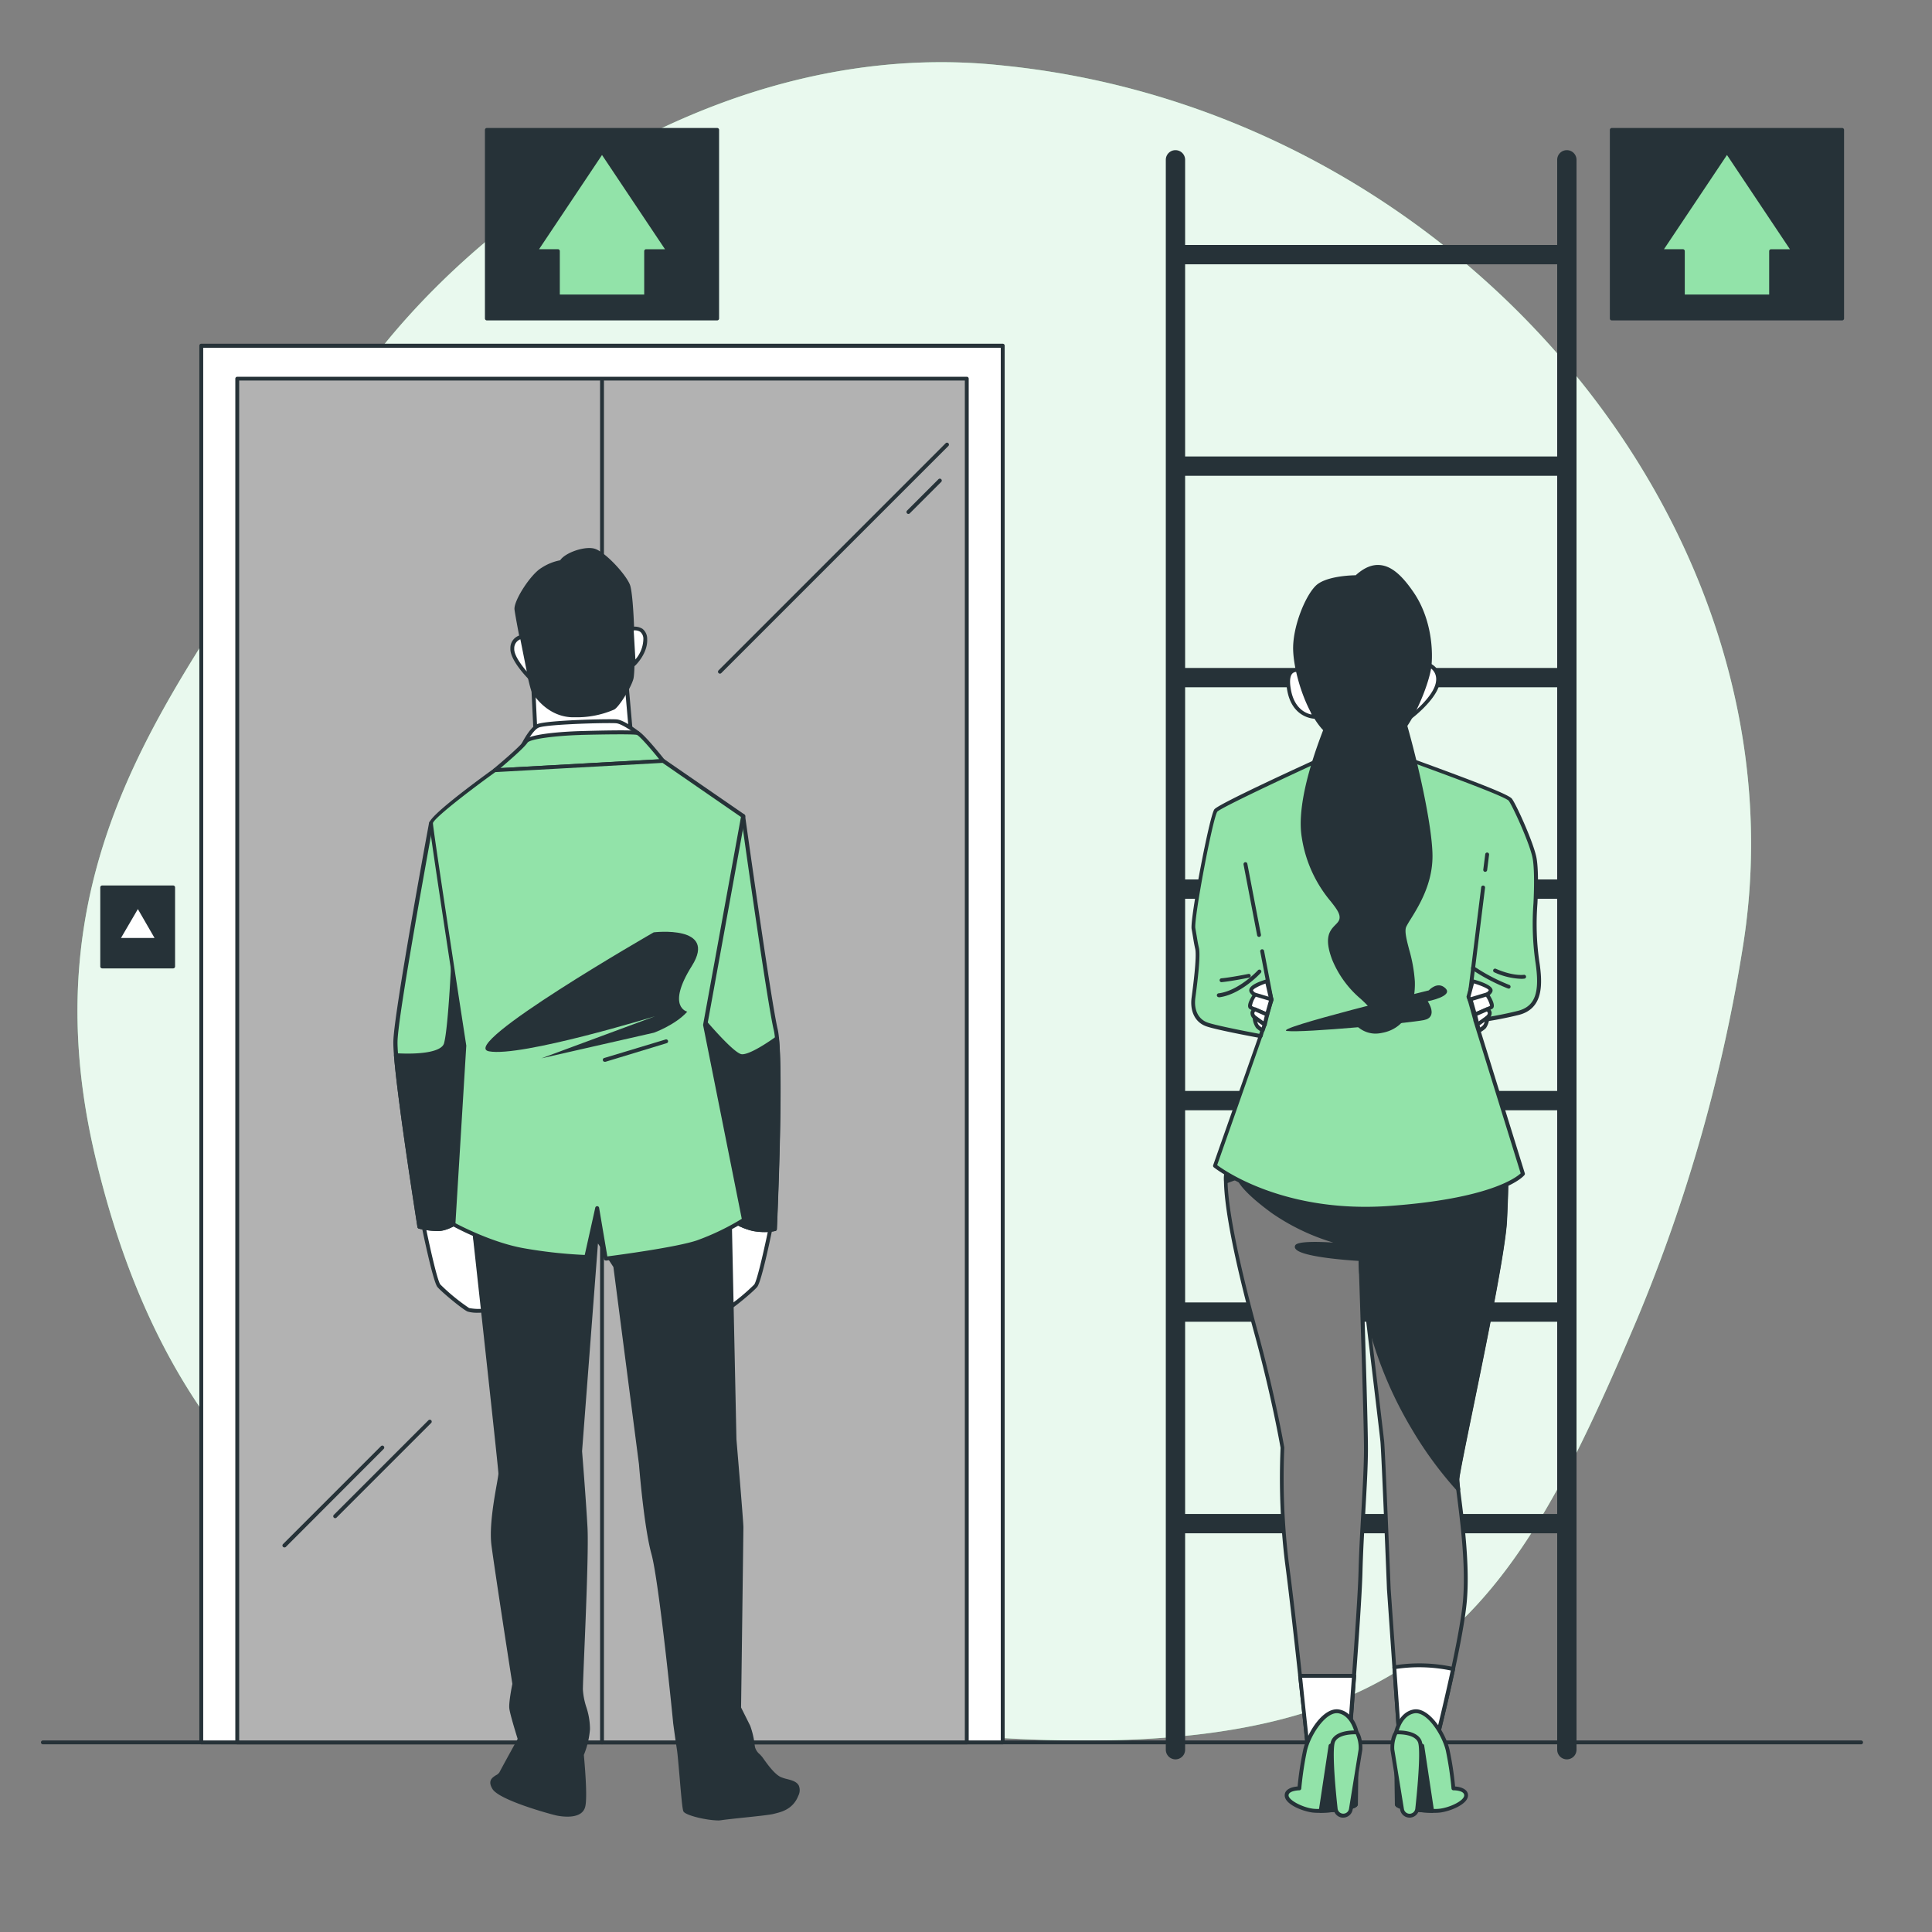 <svg xmlns="http://www.w3.org/2000/svg" viewBox="0 0 500 500"><rect x="0" y="0" width="500" height="500" fill="#808080" stroke="none"/><g id="background-simple"><path d="M451.17,244.28C467.81,137.86,379,30.6,262.46,17.27c-1.45-.16-2.91-.32-4.36-.46C176.65,8.72,102.2,70.93,80.91,118.39S3.91,211,24.56,298.94s76.75,134.82,208.28,148.69,155.79-23.75,190.7-105.92A420.38,420.38,0,0,0,451.17,244.28Z" style="fill:#92E3A9"></path><path d="M451.17,244.28C467.81,137.86,379,30.6,262.46,17.27c-1.45-.16-2.91-.32-4.36-.46C176.65,8.72,102.2,70.93,80.91,118.39S3.91,211,24.56,298.94s76.75,134.82,208.28,148.69,155.79-23.75,190.7-105.92A420.38,420.38,0,0,0,451.17,244.28Z" style="fill:#fff;opacity:0.8"></path></g><g id="Floor"><path d="M481.65,451.43H11.1a.51.51,0,0,1-.5-.5.5.5,0,0,1,.5-.5H481.65a.5.5,0,0,1,.5.5A.5.5,0,0,1,481.65,451.43Z" style="fill:#263238"></path></g><g id="Arrows"><rect x="126" y="33.62" width="59.61" height="48.8" style="fill:#263238"></rect><path d="M185.6,82.92H126a.5.5,0,0,1-.5-.5V33.62a.5.5,0,0,1,.5-.5h59.6a.5.5,0,0,1,.5.5v48.8A.5.5,0,0,1,185.6,82.92Zm-59.1-1h58.6V34.12H126.5Z" style="fill:#263238"></path><polygon points="173.03 64.99 155.8 39.21 138.57 64.99 144.38 64.99 144.38 76.72 167.22 76.72 167.22 64.99 173.03 64.99" style="fill:#92E3A9"></polygon><path d="M167.22,77.22H144.38a.5.5,0,0,1-.5-.5V65.49h-5.31a.5.5,0,0,1-.44-.27.49.49,0,0,1,0-.51l17.24-25.78a.52.52,0,0,1,.83,0l17.23,25.78a.49.49,0,0,1,0,.51.48.48,0,0,1-.44.27h-5.31V76.72A.5.5,0,0,1,167.22,77.22Zm-22.34-1h21.84V65a.5.5,0,0,1,.5-.5h4.88L155.8,40.11,139.51,64.49h4.87a.5.5,0,0,1,.5.5Z" style="fill:#263238"></path><rect x="417.13" y="33.62" width="59.61" height="48.8" style="fill:#263238"></rect><path d="M476.74,82.92H417.13a.5.5,0,0,1-.5-.5V33.62a.51.51,0,0,1,.5-.5h59.61a.5.5,0,0,1,.5.5v48.8A.5.5,0,0,1,476.74,82.92Zm-59.11-1h58.61V34.12H417.63Z" style="fill:#263238"></path><polygon points="464.17 64.99 446.94 39.21 429.71 64.99 435.52 64.99 435.52 76.72 458.36 76.72 458.36 64.99 464.17 64.99" style="fill:#92E3A9"></polygon><path d="M458.36,77.22H435.52a.5.5,0,0,1-.5-.5V65.49h-5.31a.48.48,0,0,1-.44-.27.49.49,0,0,1,0-.51l17.23-25.78a.52.52,0,0,1,.83,0l17.24,25.78a.49.49,0,0,1,0,.51.5.5,0,0,1-.44.27h-5.31V76.72A.5.5,0,0,1,458.36,77.22Zm-22.34-1h21.84V65a.5.5,0,0,1,.5-.5h4.87L446.94,40.11l-16.3,24.38h4.88a.5.5,0,0,1,.5.5Z" style="fill:#263238"></path></g><g id="Ladder"><path d="M304.21,455.32a2.5,2.5,0,0,1-2.5-2.5V41.36a2.5,2.5,0,0,1,5,0V452.82A2.5,2.5,0,0,1,304.21,455.32Z" style="fill:#263238"></path><path d="M405.5,455.32a2.5,2.5,0,0,1-2.5-2.5V41.36a2.5,2.5,0,0,1,5,0V452.82A2.5,2.5,0,0,1,405.5,455.32Z" style="fill:#263238"></path><path d="M405.5,68.4h-100a2.5,2.5,0,1,1,0-5h100a2.5,2.5,0,0,1,0,5Z" style="fill:#263238"></path><path d="M405.5,123.13h-100a2.5,2.5,0,0,1,0-5h100a2.5,2.5,0,0,1,0,5Z" style="fill:#263238"></path><path d="M405.5,177.87h-100a2.5,2.5,0,0,1,0-5h100a2.5,2.5,0,0,1,0,5Z" style="fill:#263238"></path><path d="M405.5,232.6h-100a2.5,2.5,0,0,1,0-5h100a2.5,2.5,0,0,1,0,5Z" style="fill:#263238"></path><path d="M405.5,287.34h-100a2.5,2.5,0,0,1,0-5h100a2.5,2.5,0,0,1,0,5Z" style="fill:#263238"></path><path d="M405.5,342.07h-100a2.5,2.5,0,0,1,0-5h100a2.5,2.5,0,0,1,0,5Z" style="fill:#263238"></path><path d="M405.5,396.81h-100a2.5,2.5,0,0,1,0-5h100a2.5,2.5,0,0,1,0,5Z" style="fill:#263238"></path></g><g id="Elevator"><rect x="52.09" y="89.46" width="207.41" height="361.47" style="fill:#fff"></rect><path d="M259.51,451.43H52.09a.51.51,0,0,1-.5-.5V89.46a.5.5,0,0,1,.5-.5H259.51a.5.5,0,0,1,.5.5V450.93A.51.51,0,0,1,259.51,451.43Zm-206.92-1H259V90H52.59Z" style="fill:#263238"></path><rect x="61.4" y="97.98" width="188.8" height="352.94" style="fill:#b2b2b2"></rect><path d="M250.2,451.43H61.4a.51.51,0,0,1-.5-.5V98a.51.51,0,0,1,.5-.5H250.2a.5.5,0,0,1,.5.5v353A.5.5,0,0,1,250.2,451.43Zm-188.3-1H249.7V98.48H61.9Z" style="fill:#263238"></path><path d="M155.8,451.43a.5.5,0,0,1-.5-.5V98.61a.5.5,0,0,1,1,0V450.93A.5.5,0,0,1,155.8,451.43Z" style="fill:#263238"></path><line x1="245.08" y1="115.07" x2="186.31" y2="173.84" style="fill:#fff"></line><path d="M186.31,174.34a.5.5,0,0,1-.35-.85l58.77-58.78a.5.5,0,0,1,.71.71l-58.77,58.77A.51.51,0,0,1,186.31,174.34Z" style="fill:#263238"></path><line x1="243.23" y1="124.36" x2="235.1" y2="132.49" style="fill:#fff"></line><path d="M235.1,133a.51.51,0,0,1-.36-.15.5.5,0,0,1,0-.7l8.13-8.13a.5.5,0,0,1,.71,0,.48.48,0,0,1,0,.7l-8.13,8.13A.5.5,0,0,1,235.1,133Z" style="fill:#263238"></path><line x1="73.6" y1="399.97" x2="98.94" y2="374.62" style="fill:#fff"></line><path d="M73.6,400.47a.51.51,0,0,1-.36-.15.5.5,0,0,1,0-.7l25.35-25.35a.5.5,0,0,1,.71.71L74,400.32A.5.5,0,0,1,73.6,400.47Z" style="fill:#263238"></path><line x1="86.74" y1="392.4" x2="111.23" y2="367.92" style="fill:#fff"></line><path d="M86.74,392.9a.5.5,0,0,1-.35-.85l24.49-24.49a.5.5,0,0,1,.7,0,.5.5,0,0,1,0,.71L87.1,392.75A.51.51,0,0,1,86.74,392.9Z" style="fill:#263238"></path><rect x="26.45" y="229.66" width="18.36" height="20.46" style="fill:#263238"></rect><path d="M44.81,250.62H26.45a.51.51,0,0,1-.5-.5V229.66a.5.5,0,0,1,.5-.5H44.81a.5.5,0,0,1,.5.5v20.46A.5.5,0,0,1,44.81,250.62Zm-17.86-1H44.31V230.16H27Z" style="fill:#263238"></path><polygon points="35.63 234.27 30.45 243.25 40.82 243.25 35.63 234.27" style="fill:#fff"></polygon><path d="M40.82,243.75H30.45A.5.5,0,0,1,30,243l5.19-9a.5.5,0,0,1,.43-.25h0a.49.49,0,0,1,.43.25l5.19,9a.5.5,0,0,1,0,.5A.48.48,0,0,1,40.82,243.75Zm-9.51-1H40l-4.32-7.48Z" style="fill:#263238"></path></g><g id="character-2"><path d="M317.59,302.22s-2.81,5.06,7.58,43c4.54,16.55,6.74,29.49,6.74,29.49A177.84,177.84,0,0,0,333,404.16c2,14.89,5.33,47.46,5.33,47.46l.85,8.43,9.26-1.13s3.37-41.28,3.65-52.23,1.41-23.59,1.41-31.73-1.41-49.15-1.41-49.15,5.34,44.37,5.62,47.18,1.69,38.19,1.69,38.19l3.08,44.37,7.87.28s7.58-29.2,8.7-41.28-2-28.92-2-31.73,11.79-55.32,12.35-67.12.28-13.76.28-13.76L319,296.32Z" style="fill:#7d7d7d"></path><path d="M339.22,460.55a.49.49,0,0,1-.5-.45l-.84-8.43c0-.32-3.4-32.74-5.34-47.44a181.7,181.7,0,0,1-1.13-29.53c-.16-.93-2.39-13.58-6.72-29.38-9.76-35.63-7.91-42.44-7.57-43.26l1.39-5.85a.49.49,0,0,1,.53-.38l70.76,5.61a.5.5,0,0,1,.46.43c0,.08.28,2.15-.28,13.85-.36,7.62-5.29,31.67-8.89,49.24-1.86,9.07-3.46,16.91-3.46,17.86,0,.72.23,2.54.52,4.85.85,6.75,2.27,18,1.44,26.93-1.11,12-8.64,41.07-8.72,41.36a.5.5,0,0,1-.5.37l-7.86-.28a.49.49,0,0,1-.48-.46l-3.09-44.37c0-.37-1.41-35.42-1.69-38.18-.18-1.86-2.63-22.31-4.23-35.67.41,12.79,1,32.27,1,37.59,0,4.39-.33,10.07-.67,16.09-.3,5.21-.61,10.59-.74,15.65C352.36,417.54,349,458.55,349,459a.5.5,0,0,1-.44.46l-9.26,1.12ZM318,302.45c-.12.25-2.42,6,7.62,42.61,4.49,16.39,6.72,29.4,6.75,29.53a.4.4,0,0,1,0,.11,181.07,181.07,0,0,0,1.12,29.4c2,14.72,5.31,47.15,5.34,47.47l.79,7.92,8.36-1c.35-4.33,3.35-41.57,3.61-51.8.13-5.08.44-10.47.74-15.69.34-6,.67-11.67.67-16,0-8-1.39-48.72-1.41-49.13a.51.51,0,0,1,.47-.52.5.5,0,0,1,.53.44c.05.45,5.34,44.41,5.62,47.19s1.63,36.78,1.69,38.22L363,455.07l7,.25c.9-3.5,7.56-29.67,8.6-40.81.81-8.79-.6-20-1.44-26.71-.31-2.44-.53-4.2-.53-5,0-1,1.26-7.2,3.48-18.06,3.6-17.53,8.52-41.55,8.88-49.08.43-9.05.36-12.27.31-13.27l-69.92-5.55-1.3,5.48S318.05,302.42,318,302.45Zm-.45-.23h0Z" style="fill:#263238"></path><path d="M352.26,329.48c-.08-2.29-.13-3.67-.13-3.67A35.8,35.8,0,0,0,352.26,329.48Z" style="fill:#fff"></path><path d="M352.26,330a.5.5,0,0,1-.5-.46,36.58,36.58,0,0,1-.13-3.73.5.5,0,0,1,.5-.48h0a.5.5,0,0,1,.5.48l.13,3.67a.51.51,0,0,1-.47.52Z" style="fill:#263238"></path><path d="M319,296.32l-1.41,5.9s-.38.7-.34,3.48l3.24-1.15s0,2.43,9,9,21.14,9,21.14,9-16.63-1.73-14.9.35,16.39,2.89,16.39,2.89.73,6.06,1.67,13.84a102.1,102.1,0,0,0,12.09,30.06,97.63,97.63,0,0,0,11.47,15.67c-.14-1.2-.23-2.08-.23-2.56,0-2.81,11.79-55.32,12.35-67.12s.28-13.76.28-13.76Z" style="fill:#263238"></path><path d="M377.36,385.88a.5.5,0,0,1-.37-.17A97.71,97.71,0,0,1,365.46,370a102.81,102.81,0,0,1-12.15-30.2l-1.62-13.47c-2.74-.17-14.63-1-16.33-3.05a.81.81,0,0,1-.15-1c.55-1,5.23-1,9.85-.7A56.23,56.23,0,0,1,329.21,314c-6.76-4.93-8.57-7.62-9-8.76l-2.74,1a.51.51,0,0,1-.45-.06.47.47,0,0,1-.22-.4,9.6,9.6,0,0,1,.37-3.65l1.39-5.85a.49.49,0,0,1,.53-.38l70.76,5.61a.5.5,0,0,1,.46.43c0,.08.28,2.15-.28,13.85-.36,7.62-5.29,31.67-8.89,49.24-1.86,9.07-3.46,16.91-3.46,17.86,0,.52.12,1.61.23,2.5a.5.5,0,0,1-.29.51A.54.54,0,0,1,377.36,385.88Zm-41.14-63.19c1.6,1.36,10.52,2.32,15.94,2.62a.51.51,0,0,1,.47.44l1.66,13.84a101.65,101.65,0,0,0,12,29.86,98.13,98.13,0,0,0,10.37,14.42c0-.47-.06-.81-.06-1.05,0-1,1.26-7.2,3.48-18.06,3.6-17.53,8.52-41.55,8.88-49.08.43-9.05.36-12.27.31-13.27l-69.92-5.55-1.3,5.48a.61.61,0,0,1-.05.12h0a7.62,7.62,0,0,0-.28,2.53l2.57-.91a.53.53,0,0,1,.46.06.52.52,0,0,1,.21.41h0s.36,2.43,8.81,8.61c8.82,6.44,20.82,8.9,20.94,8.92a.5.5,0,0,1-.15,1C344.5,322.44,337.54,322.13,336.22,322.69Zm-18.63-20.47h0Z" style="fill:#263238"></path><path d="M339.22,460.05l9.26-1.13s1-12.28,2-25.22h-14c1.07,9.9,1.9,17.92,1.9,17.92Z" style="fill:#fff"></path><path d="M339.22,460.55a.49.49,0,0,1-.5-.45l-.84-8.43h0s-.83-8-1.91-17.91a.5.5,0,0,1,.13-.39.48.48,0,0,1,.37-.17h14a.5.5,0,0,1,.5.54c-.94,12.79-1.95,25.1-2,25.22a.5.5,0,0,1-.44.46l-9.26,1.12ZM337,434.2c1,9.65,1.84,17.37,1.84,17.37l.79,7.92,8.36-1c.18-2.2,1.05-13,1.88-24.28Z" style="fill:#263238"></path><path d="M370.39,455.83s3.13-12.07,5.67-23.9a40.38,40.38,0,0,0-15.21-.43l1.67,24.05Z" style="fill:#fff"></path><path d="M370.39,456.33h0l-7.86-.28a.49.49,0,0,1-.48-.46l-1.68-24.06a.5.5,0,0,1,.41-.52,41.11,41.11,0,0,1,15.39.43.49.49,0,0,1,.33.21.51.51,0,0,1,.07.38c-2.51,11.71-5.65,23.81-5.68,23.93A.49.49,0,0,1,370.39,456.33Zm-7.4-1.26,7,.25c.55-2.13,3.23-12.65,5.46-23a40.63,40.63,0,0,0-14.08-.41Z" style="fill:#263238"></path><path d="M351.08,448.34s-1-4.77-4.6-5.43-7.74,5.76-8.73,10a88.63,88.63,0,0,0-1.48,9.88s-3.29,0-3.29,1.81,4.11,3.62,6.75,3.95,11.19-.5,11.19-1.65S351.08,448.34,351.08,448.34Z" style="fill:#92E3A9"></path><path d="M341.26,469.16a13.35,13.35,0,0,1-1.59-.08c-2.51-.31-7.19-2.11-7.19-4.44,0-1.64,1.92-2.2,3.34-2.3a83.86,83.86,0,0,1,1.45-9.5c1.06-4.63,5.3-11.14,9.29-10.42s5,5.62,5,5.82a.41.41,0,0,1,0,.11c0,.17-.16,17.45-.16,18.59a.86.86,0,0,1-.32.64C350,468.55,344.46,469.16,341.26,469.16Zm4.7-25.79c-3.06,0-6.79,5.66-7.72,9.69a87.71,87.71,0,0,0-1.47,9.81.5.5,0,0,1-.5.46s-2.79.06-2.79,1.31,3.61,3.11,6.31,3.45,9.81-.5,10.63-1.24c0-1.7.15-17.36.16-18.45-.11-.49-1.14-4.44-4.2-5A1.93,1.93,0,0,0,346,443.37Z" style="fill:#263238"></path><path d="M349.6,449.5l-5.26,2.3-2.55,16.85c3.54-.06,9.13-.78,9.13-1.71s.08-9.85.13-15Z" style="fill:#263238"></path><path d="M341.79,469.15a.48.48,0,0,1-.37-.17.49.49,0,0,1-.12-.4l2.54-16.85a.52.52,0,0,1,.3-.39l5.26-2.3a.5.5,0,0,1,.63.2l1.45,2.43a.48.48,0,0,1,.07.26c-.05,4.83-.13,14.17-.13,15,0,2-9.52,2.21-9.62,2.21Zm3-17-2.41,16c3.69-.13,7.48-.8,8-1.29,0-1.26.08-10.06.13-14.79l-1.15-1.93Z" style="fill:#263238"></path><path d="M351.08,448.34s-4.93-.32-6.09,2.31c-.93,2.13.18,13.28.64,17.48a2,2,0,0,0,1.79,1.76h0a2,2,0,0,0,2.15-1.66l2.5-15.44S352.23,449.83,351.08,448.34Z" style="fill:#92E3A9"></path><path d="M347.61,470.4h-.24a2.5,2.5,0,0,1-2.23-2.2c-.63-5.71-1.54-15.61-.6-17.74,1.27-2.92,6.36-2.62,6.58-2.6a.48.48,0,0,1,.36.19c1.25,1.61,1.1,4.65,1.09,4.78l-2.51,15.49A2.49,2.49,0,0,1,347.61,470.4Zm3-21.57c-1.21,0-4.32.19-5.12,2-.59,1.36-.33,8,.68,17.23a1.49,1.49,0,0,0,2.95.07l2.5-15.44h0a8.37,8.37,0,0,0-.76-3.88Z" style="fill:#263238"></path><path d="M361.33,448.34s1-4.77,4.6-5.43,7.74,5.76,8.73,10a88.63,88.63,0,0,1,1.48,9.88s3.29,0,3.29,1.81-4.12,3.62-6.75,3.95-11.19-.5-11.19-1.65S361.33,448.34,361.33,448.34Z" style="fill:#92E3A9"></path><path d="M371.15,469.16c-3.2,0-8.74-.61-9.84-1.58a.86.86,0,0,1-.32-.64c0-1.14-.16-18.42-.16-18.59a.41.41,0,0,1,0-.11c0-.2,1.1-5.11,5-5.82s8.24,5.79,9.3,10.42a83.86,83.86,0,0,1,1.45,9.5c1.42.1,3.34.66,3.34,2.3,0,2.33-4.68,4.13-7.19,4.44A13.47,13.47,0,0,1,371.15,469.16ZM362,466.85c.82.74,7.91,1.58,10.63,1.24s6.31-2.11,6.31-3.45-2.77-1.31-2.79-1.31a.5.5,0,0,1-.5-.46,87.71,87.71,0,0,0-1.47-9.81c-1-4.22-5-10.23-8.15-9.65s-4.08,4.5-4.19,5C361.84,449.49,362,465.15,362,466.85Z" style="fill:#263238"></path><path d="M362.81,449.5l5.26,2.3,2.55,16.85c-3.54-.06-9.13-.78-9.13-1.71s-.08-9.85-.13-15Z" style="fill:#263238"></path><path d="M370.62,469.15h0c-.1,0-9.62-.23-9.62-2.21,0-.88-.1-11.52-.13-15a.48.48,0,0,1,.07-.26l1.45-2.43a.5.5,0,0,1,.63-.2l5.26,2.3a.52.52,0,0,1,.3.39l2.54,16.85a.49.49,0,0,1-.12.4A.48.48,0,0,1,370.62,469.15Zm-8.63-2.3c.56.49,4.35,1.16,8,1.29l-2.41-16-4.61-2-1.15,1.93C361.89,455.59,362,465.51,362,466.85Z" style="fill:#263238"></path><path d="M361.33,448.34s4.93-.32,6.08,2.31c.94,2.13-.18,13.28-.64,17.48a2,2,0,0,1-1.78,1.76h0a2,2,0,0,1-2.15-1.66l-2.5-15.44S360.17,449.83,361.33,448.34Z" style="fill:#92E3A9"></path><path d="M364.8,470.4a2.48,2.48,0,0,1-2.45-2.09l-2.5-15.44c0-.18-.17-3.22,1.08-4.83a.48.48,0,0,1,.36-.19c.22,0,5.3-.32,6.58,2.6.94,2.13,0,12-.6,17.74a2.5,2.5,0,0,1-2.23,2.2Zm-3.21-21.57a7.92,7.92,0,0,0-.75,3.93l2.49,15.39a1.49,1.49,0,0,0,2.95-.07c1-9.27,1.27-15.87.68-17.23C366.09,448.87,362.54,448.81,361.59,448.83Z" style="fill:#263238"></path><path d="M342.71,196.07s-26.88,12.27-28,13.66-6.26,28-5.8,30.59.47,3,.93,5.09-.46,9.27-.93,12.74.93,6,3.48,7,13.9,3,13.9,3l-11.82,33.59s16,13,45.18,10.89,34.52-8.81,34.52-8.81l-12.28-39.61A97.1,97.1,0,0,0,393,262.09c5.33-1.39,6-6,4.87-13.43a68.35,68.35,0,0,1-.47-14.83s.47-8.11-.23-11.82-5.1-13.43-6.25-15.06-27.8-10.88-28.5-11.35S342.71,196.07,342.71,196.07Z" style="fill:#92E3A9"></path><path d="M353.4,313.32c-25.13,0-39.12-11.1-39.27-11.22a.5.5,0,0,1-.16-.56l11.62-33c-2.36-.44-11.15-2.11-13.4-2.93-2.87-1-4.29-3.84-3.8-7.48.34-2.59,1.4-10.49.93-12.57-.29-1.3-.4-2-.55-2.92-.09-.56-.2-1.23-.38-2.2-.47-2.56,4.66-29.5,5.9-31s23.71-11.74,28.21-13.8a.39.39,0,0,1,.18,0c8.74-.43,19.31-.84,20-.38.26.14,2.9,1.11,5.95,2.22,14.12,5.18,21.91,8.19,22.67,9.25,1.27,1.77,5.64,11.51,6.34,15.26s.26,11.6.24,11.94a68.57,68.57,0,0,0,.46,14.72c1,6.3,1,12.36-5.23,14a98.18,98.18,0,0,1-10.6,2l12.11,39a.49.49,0,0,1-.09.45c-.22.29-5.8,6.92-34.87,9C357.5,313.25,355.42,313.32,353.4,313.32ZM315,301.53c2.24,1.66,17.95,12.47,44.55,10.57,25.8-1.84,32.85-7.37,34-8.44l-12.19-39.33a.51.51,0,0,1,.06-.42.49.49,0,0,1,.36-.23,98.23,98.23,0,0,0,11.05-2.07c4.51-1.17,5.77-4.78,4.5-12.88a70.32,70.32,0,0,1-.47-14.95c0-.06.46-8.07-.22-11.67-.7-3.76-5.11-13.38-6.17-14.86-.9-1.09-15.29-6.36-22.21-8.9-4.46-1.63-5.92-2.18-6.16-2.33-.85-.24-12.25.2-19.29.54-10.3,4.71-26.86,12.5-27.77,13.5-1.17,1.57-6.12,27.79-5.68,30.17.17,1,.28,1.64.38,2.21.15.92.25,1.59.54,2.86.45,2-.31,8.34-.92,12.92-.42,3.15.76,5.54,3.15,6.41s13.71,3,13.82,3a.51.51,0,0,1,.34.25.49.49,0,0,1,0,.41Z" style="fill:#263238"></path><path d="M369.77,256.31s-41,10-36.66,10.51,31.53-2.05,35.38-2.82,1-4.87,1-4.87,6.67-1.28,4.62-3.33S369.77,256.31,369.77,256.31Z" style="fill:#263238"></path><path d="M381.86,264.68a.5.5,0,0,1-.48-.37l-1.62-5.79a.65.65,0,0,1,0-.2l3.57-28.7a.5.5,0,0,1,1,.13l-3.55,28.6,1.59,5.69a.5.5,0,0,1-.34.62Z" style="fill:#263238"></path><path d="M384.37,225.63h-.06a.51.51,0,0,1-.44-.56l.51-4a.49.49,0,0,1,.55-.43.5.5,0,0,1,.44.56l-.5,4A.51.51,0,0,1,384.37,225.63Z" style="fill:#263238"></path><path d="M326.26,268.62l-.14,0a.5.5,0,0,1-.34-.62l2.75-9.39-2.38-12.35a.5.5,0,0,1,.4-.58.51.51,0,0,1,.59.39l2.39,12.47a.49.49,0,0,1,0,.24l-2.78,9.5A.51.51,0,0,1,326.26,268.62Z" style="fill:#263238"></path><path d="M325.84,242.47a.5.5,0,0,1-.49-.4l-3.52-18.34a.51.51,0,0,1,.4-.59.5.5,0,0,1,.58.4l3.52,18.34a.49.49,0,0,1-.39.58Z" style="fill:#263238"></path><path d="M327.91,253.88s-4.34,1.36-4.09,2.48,4.22,3,4.71,3.1.51-.84.51-.84Z" style="fill:#fff"></path><path d="M328.62,260l-.21,0c-.41-.11-4.75-2-5.08-3.48s2.65-2.51,4.43-3.07a.5.5,0,0,1,.4,0,.51.51,0,0,1,.24.32l1.13,4.74a.49.49,0,0,1,0,.12,1.6,1.6,0,0,1-.45,1.19A.74.74,0,0,1,328.62,260Zm0-1h0Zm-1.11-4.46c-1.69.59-3.17,1.38-3.24,1.75.15.66,3.25,2.31,4.19,2.66a2.34,2.34,0,0,0,0-.26Z" style="fill:#263238"></path><path d="M324.81,257.35s-1.86,2.86-1.12,3.35a44.8,44.8,0,0,0,4.22,1.86l1.13-3.94Z" style="fill:#fff"></path><path d="M327.91,263.06a.57.57,0,0,1-.18,0,41.79,41.79,0,0,1-4.31-1.91c-1-.64,0-2.55,1-4a.5.5,0,0,1,.56-.21l4.23,1.27a.5.5,0,0,1,.34.61l-1.13,3.95a.46.46,0,0,1-.25.31A.46.46,0,0,1,327.91,263.06ZM325,257.94a5.74,5.74,0,0,0-1,2.41c.45.27,2.41,1.08,3.57,1.55l.83-2.94Z" style="fill:#263238"></path><path d="M324.81,261.2s-1.49.74-.12,2.11a8.76,8.76,0,0,0,2.6,1.86l.62-2.61Z" style="fill:#fff"></path><path d="M327.29,265.67a.39.39,0,0,1-.18,0,9.16,9.16,0,0,1-2.78-2,2,2,0,0,1-.7-1.68,1.82,1.82,0,0,1,1-1.23.51.51,0,0,1,.42,0l3.11,1.37a.49.49,0,0,1,.28.57l-.62,2.61a.51.51,0,0,1-.26.33A.59.59,0,0,1,327.29,265.67Zm-2.43-3.9a.66.66,0,0,0-.24.38c-.05.27.2.59.42.81a9.82,9.82,0,0,0,1.91,1.48l.38-1.59Z" style="fill:#263238"></path><path d="M324.69,263.31a4.83,4.83,0,0,0,.74,2.36,5.86,5.86,0,0,0,1.37,1l.49-1.49Z" style="fill:#fff"></path><path d="M326.8,267.16a.59.59,0,0,1-.23-.05,6.74,6.74,0,0,1-1.49-1.09,5.06,5.06,0,0,1-.89-2.68.49.49,0,0,1,.25-.47.52.52,0,0,1,.54,0l2.6,1.86a.51.51,0,0,1,.19.57l-.5,1.49a.47.47,0,0,1-.28.3A.43.43,0,0,1,326.8,267.16Zm-1.42-2.74a2.05,2.05,0,0,0,.41.89,4.6,4.6,0,0,0,.73.6l.18-.55Z" style="fill:#263238"></path><path d="M381.14,253.9s4.9,1.34,4.66,2.46-4.22,3-4.72,3.1-1-1.55-1-1.55Z" style="fill:#fff"></path><path d="M381,260c-.69,0-1.16-1-1.44-1.91a.53.53,0,0,1,0-.28l1.09-4a.47.47,0,0,1,.23-.3.51.51,0,0,1,.38-.05c2.45.67,5.3,1.74,5,3.05-.32,1.47-4.66,3.37-5.08,3.48Zm-.44-2.07a4,4,0,0,0,.5,1c.89-.32,4.07-2,4.23-2.69-.13-.35-1.85-1.14-3.82-1.73Z" style="fill:#263238"></path><path d="M384.8,257.35s1.86,2.86,1.12,3.35a44.8,44.8,0,0,1-4.22,1.86l-1.13-3.94Z" style="fill:#fff"></path><path d="M381.7,263.06a.42.42,0,0,1-.22-.05.48.48,0,0,1-.26-.31l-1.13-3.95a.5.5,0,0,1,.34-.61l4.23-1.27a.5.5,0,0,1,.56.21c1,1.49,1.93,3.4,1,4a42.82,42.82,0,0,1-4.32,1.91A.57.57,0,0,1,381.7,263.06Zm-.51-4.1.84,2.94a37.72,37.72,0,0,0,3.61-1.61,7.44,7.44,0,0,0-1.06-2.35Z" style="fill:#263238"></path><path d="M384.8,261.2s1.49.74.13,2.11a8.87,8.87,0,0,1-2.61,1.86l-.62-2.61Z" style="fill:#fff"></path><path d="M382.32,265.67a.59.59,0,0,1-.23-.05.54.54,0,0,1-.26-.33l-.62-2.61a.51.51,0,0,1,.29-.57l3.1-1.37a.54.54,0,0,1,.43,0,1.84,1.84,0,0,1,1,1.23,1.93,1.93,0,0,1-.7,1.68,9.19,9.19,0,0,1-2.77,2A.43.43,0,0,1,382.32,265.67Zm0-2.82.38,1.59a9.53,9.53,0,0,0,1.91-1.48c.22-.22.47-.54.43-.81a.67.67,0,0,0-.25-.38Z" style="fill:#263238"></path><path d="M384.93,263.31a4.87,4.87,0,0,1-.75,2.36,5.92,5.92,0,0,1-1.36,1l-.5-1.49Z" style="fill:#fff"></path><path d="M382.82,267.16a.41.41,0,0,1-.19,0,.48.48,0,0,1-.29-.3l-.49-1.49a.5.5,0,0,1,.18-.57l2.6-1.86a.52.52,0,0,1,.54,0,.49.49,0,0,1,.25.47,5,5,0,0,1-.88,2.68,6.68,6.68,0,0,1-1.5,1.09A.59.59,0,0,1,382.82,267.16Zm.09-1.8.18.55a4.24,4.24,0,0,0,.74-.6,2.18,2.18,0,0,0,.4-.89Z" style="fill:#263238"></path><path d="M390.36,255.79a.58.58,0,0,1-.18,0,49.06,49.06,0,0,1-9.24-4.85.5.5,0,1,1,.58-.82,47.35,47.35,0,0,0,9,4.74.5.5,0,0,1-.19,1Z" style="fill:#263238"></path><path d="M393.71,253.32a18.14,18.14,0,0,1-7-1.69.5.5,0,0,1,.39-.92c4.58,2,7.24,1.57,7.26,1.57a.51.51,0,0,1,.58.41.51.51,0,0,1-.41.58A7.05,7.05,0,0,1,393.71,253.32Z" style="fill:#263238"></path><path d="M315.45,258.07a.5.5,0,0,1-.06-1c5.23-.65,10.15-5.95,10.2-6a.5.5,0,0,1,.7,0,.5.5,0,0,1,0,.71c-.21.23-5.21,5.63-10.81,6.33Z" style="fill:#263238"></path><path d="M316.13,254.19a.5.5,0,0,1-.49-.46.49.49,0,0,1,.45-.54c2.46-.23,7-1.13,7-1.14a.51.51,0,0,1,.59.4.5.5,0,0,1-.4.58c-.18,0-4.62.93-7.13,1.15Z" style="fill:#263238"></path><path d="M336.47,173.52s-4.13-1.52-2.83,5.22,6.53,6.74,6.53,6.74Z" style="fill:#fff"></path><path d="M340.17,186c-.06,0-5.65-.08-7-7.14-.52-2.71-.26-4.52.78-5.41a2.93,2.93,0,0,1,2.71-.38.49.49,0,0,1,.31.32l3.7,12a.5.5,0,0,1-.08.44A.48.48,0,0,1,340.17,186Zm-4.61-12.11a1.48,1.48,0,0,0-1,.33c-.51.43-1,1.56-.44,4.45.94,4.84,3.95,6,5.33,6.25l-3.39-11A2.3,2.3,0,0,0,335.56,173.87Z" style="fill:#263238"></path><path d="M370,172.21s3.26,1.31,2,5.23-6.75,8-6.75,8Z" style="fill:#fff"></path><path d="M365.18,186a.5.5,0,0,1-.47-.67L369.5,172a.5.5,0,0,1,.66-.29s3.68,1.53,2.24,5.84c-1.34,4-6.69,8.12-6.91,8.29A.5.5,0,0,1,365.18,186Zm5.06-13-4,11c1.67-1.48,4.34-4.14,5.17-6.64S371,173.43,370.24,172.93Z" style="fill:#263238"></path><path d="M351,149.37s-7.61,0-10.22,2.61-5.87,10.45-5.66,16.32,3,14.79,7,19.58S354.31,194,359.31,192s10.23-15.23,10.66-19.8-.22-12.4-4.57-18.7S356.7,144.15,351,149.37Z" style="fill:#263238"></path><path d="M354.19,193.38c-4.52,0-9.58-1.67-12.45-5.19-4.1-5-6.87-14.22-7.07-19.87-.22-5.82,3-13.89,5.8-16.69,2.51-2.52,9.13-2.74,10.38-2.75,2.21-2,4.32-2.87,6.43-2.63,2.79.31,5.42,2.46,8.53,7,4.19,6.08,5.15,13.82,4.66,19-.45,4.66-5.74,18.17-11,20.22A14.91,14.91,0,0,1,354.19,193.38Zm2.42-46.17c-1.67,0-3.39.83-5.23,2.53a.46.46,0,0,1-.33.13c-.08,0-7.44,0-9.88,2.47-2.66,2.66-5.71,10.37-5.5,15.94s2.87,14.43,6.84,19.28c3.83,4.68,11.83,5.86,16.62,4s9.93-15,10.34-19.37c.48-5-.44-12.52-4.48-18.38-2.89-4.19-5.38-6.27-7.82-6.54A3.52,3.52,0,0,0,356.61,147.21Z" style="fill:#263238"></path><path d="M347.56,178.31s-12.4,25-10.22,38.28,9.35,17,9.79,20.45-5.22,2.39-2,11.09,10.66,11.32,9.79,13.71-5,1.09-5,1.09a6.47,6.47,0,0,0,7.61,3.91c5.87-1.09,8.27-6.74,8.05-12.83s-3.26-12-2.18-14.36,6.75-9.14,6.75-18.06-5.22-30.89-9.36-42.85S351.26,157.2,347.56,178.31Z" style="fill:#263238"></path><path d="M356,267.5a7,7,0,0,1-6.48-4.41.5.5,0,0,1,.12-.51.49.49,0,0,1,.51-.13s3.68,1.13,4.38-.78c.26-.72-.89-1.78-2.34-3.13a26.36,26.36,0,0,1-7.45-10.23c-2.19-5.84-.5-7.56.85-8.95.7-.71,1.21-1.23,1.08-2.26s-1-2.22-2.28-3.83a33.51,33.51,0,0,1-7.5-16.6c-2.14-13.07,9.39-36.8,10.23-38.52,1.51-8.53,3.34-12.6,5.78-12.79s5.26,4,8.45,13.22c4.25,12.3,9.38,34.23,9.38,43,0,7.18-3.52,12.86-5.62,16.25a22.8,22.8,0,0,0-1.17,2c-.5,1.1.07,3.32.74,5.89a39.05,39.05,0,0,1,1.48,8.24c.2,5.66-1.91,12.13-8.46,13.34A8.66,8.66,0,0,1,356,267.5Zm-5.09-3.85a5.93,5.93,0,0,0,6.61,2.7c5.92-1.1,7.83-7.09,7.64-12.33a37.78,37.78,0,0,0-1.45-8c-.74-2.87-1.33-5.13-.68-6.56a22.36,22.36,0,0,1,1.23-2.13c2-3.3,5.47-8.82,5.47-15.72,0-8.69-5.1-30.46-9.33-42.69-3.65-10.57-6-12.67-7.42-12.55-1.05.09-3.08,1.76-4.88,12a.78.78,0,0,1-.05.14c-.12.25-12.3,25-10.18,38a32.69,32.69,0,0,0,7.31,16.15c1.35,1.73,2.32,3,2.49,4.32a3.48,3.48,0,0,1-1.36,3.08c-1.22,1.25-2.6,2.66-.63,7.9a25.09,25.09,0,0,0,7.19,9.85c1.79,1.66,3.09,2.86,2.6,4.2C354.71,264,352.29,263.9,350.87,263.65Zm-3.31-85.34h0Z" style="fill:#263238"></path></g><g id="character-1"><polygon points="138.05 178.78 138.76 193.22 163.43 191.46 162.19 177.37 138.05 178.78" style="fill:#fff"></polygon><path d="M138.76,193.72a.5.5,0,0,1-.33-.12.53.53,0,0,1-.17-.35l-.71-14.45a.5.5,0,0,1,.47-.52l24.15-1.41a.48.48,0,0,1,.52.45l1.24,14.1a.5.5,0,0,1-.12.37.51.51,0,0,1-.35.17l-24.67,1.76Zm-.18-14.47.65,13.44L162.89,191l-1.15-13.11Z" style="fill:#263238"></path><path d="M145.28,145.47a12.34,12.34,0,0,0-4.94,1.94c-2.81,1.76-6.87,8.28-6.69,10.22s3.7,19.91,4.4,21.15,4.06,6.16,10,6.34a24,24,0,0,0,10.57-1.94c.88-.35,4.05-5.11,4.76-7.58s.17-21.49-.88-24.14-6.35-8.28-8.81-9S146.16,143.71,145.28,145.47Z" style="fill:#263238"></path><path d="M148.93,185.63h-.85c-6.62-.2-10.09-5.94-10.46-6.6-.81-1.42-4.32-19.66-4.47-21.34-.2-2.25,4.13-9,6.93-10.69a13.33,13.33,0,0,1,4.89-2c1.31-2,6.4-3.73,8.9-3,2.65.76,8,6.49,9.14,9.29s1.6,22,.9,24.46-3.9,7.45-5,7.9l-.23.1A24.24,24.24,0,0,1,148.93,185.63Zm3.58-42.81c-2.47,0-6.14,1.58-6.78,2.87a.53.53,0,0,1-.41.28,12,12,0,0,0-4.71,1.86c-2.84,1.78-6.61,8.15-6.46,9.75.21,2.33,3.74,19.9,4.34,20.95.34.6,3.55,5.91,9.62,6.09a23.57,23.57,0,0,0,10.13-1.8l.24-.1c.7-.32,3.76-4.79,4.47-7.25.63-2.23.18-21.21-.87-23.82s-6.15-8-8.48-8.69A3.69,3.69,0,0,0,152.51,142.82Zm-7.23,2.65h0Z" style="fill:#263238"></path><path d="M135.06,164.85a2.89,2.89,0,0,0-2.47,3c-.17,2.82,4.58,7.58,4.58,7.58Z" style="fill:#fff"></path><path d="M137.17,175.93a.49.49,0,0,1-.35-.15c-.2-.2-4.92-4.95-4.73-8a3.39,3.39,0,0,1,2.93-3.46.49.49,0,0,1,.53.4l2.11,10.57a.5.5,0,0,1-.25.54A.53.53,0,0,1,137.17,175.93Zm-2.5-10.48a2.46,2.46,0,0,0-1.58,2.43c-.1,1.62,1.78,4.19,3.24,5.9Z" style="fill:#263238"></path><path d="M163.43,162.74s3.35-.88,3.52,2.64-3,6.52-3,6.52Z" style="fill:#fff"></path><path d="M164,172.4a.63.63,0,0,1-.19,0,.49.49,0,0,1-.31-.44l-.53-9.16a.5.5,0,0,1,.37-.51,3.81,3.81,0,0,1,2.94.45,3.32,3.32,0,0,1,1.21,2.65c.19,3.71-3,6.78-3.15,6.91A.48.48,0,0,1,164,172.4Zm0-9.24.44,7.51a8.33,8.33,0,0,0,2.06-5.26,2.34,2.34,0,0,0-.8-1.89A2.58,2.58,0,0,0,164,163.16Z" style="fill:#263238"></path><path d="M165,189.71s-3.61-2.82-5.42-3-18.49.2-20.5,1.21-4.21,5.82-4.21,5.82l31.34-1.8Z" style="fill:#fff"></path><path d="M134.89,194.22a.53.53,0,0,1-.42-.21.51.51,0,0,1,0-.49c.09-.21,2.31-5,4.45-6.07s18.93-1.46,20.77-1.26,5.3,2.82,5.68,3.12a.51.51,0,0,1,.13.16l1.21,2.21a.48.48,0,0,1,0,.48.48.48,0,0,1-.4.25l-31.35,1.81Zm22.62-7.08c-4.95,0-16.63.43-18.18,1.2-1.28.64-2.82,3.25-3.62,4.84l29.7-1.72-.78-1.42c-1-.8-3.76-2.7-5.09-2.85C159.22,187.15,158.5,187.14,157.51,187.14Z" style="fill:#263238"></path><path d="M150.15,189.71s-12.85.4-14.06,2.21-8,7.43-8,7.43l43.6-2.41s-5.42-6.83-6.63-7.23S150.15,189.71,150.15,189.71Z" style="fill:#92E3A9"></path><path d="M128.05,199.85a.5.5,0,0,1-.31-.89c.06-.05,6.78-5.6,7.93-7.32,1.29-1.93,12.28-2.37,14.47-2.43h0c2.3-.07,13.81-.39,15,0s5.57,5.77,6.86,7.4a.5.5,0,0,1,.07.51.51.51,0,0,1-.43.3l-43.6,2.41Zm22.12-9.64c-6.19.19-13,1-13.66,2-.94,1.4-5,4.87-7,6.58l41.12-2.28c-2.47-3.06-5.17-6.1-5.79-6.31-.81-.27-9.44-.13-14.69,0Z" style="fill:#263238"></path><path d="M109.17,315.07s3.21,16.28,4.42,17.68a49.26,49.26,0,0,0,7.63,6.23c1,.4,4.42.2,4.42.2l-3.21-22.9-4.82-2.41Z" style="fill:#fff"></path><path d="M123.84,339.73a9.16,9.16,0,0,1-2.8-.29c-1.18-.46-6.68-5-7.83-6.36s-4-15.17-4.53-17.91a.49.49,0,0,1,.08-.39.5.5,0,0,1,.34-.2l8.44-1.21a.49.49,0,0,1,.29.05l4.82,2.41a.49.49,0,0,1,.27.38l3.22,22.9a.5.5,0,0,1-.47.57C125.51,339.69,124.73,339.73,123.84,339.73Zm-14.08-24.24c1.25,6.28,3.41,16,4.21,16.94a50.41,50.41,0,0,0,7.44,6.09,13.89,13.89,0,0,0,3.66.19l-3.1-22.1-4.45-2.23Z" style="fill:#263238"></path><path d="M111.58,213s-9,48.82-9.24,56.46,6.23,48,6.23,48a20.26,20.26,0,0,0,4.82.61c2.61,0,5.82-2.41,5.82-2.41L122,273.89l-7-59.47Z" style="fill:#92E3A9"></path><path d="M113.39,318.59a21.3,21.3,0,0,1-5-.62.51.51,0,0,1-.36-.41c-.26-1.65-6.43-40.51-6.23-48.11s8.88-54.54,9.25-56.53a.51.51,0,0,1,.25-.35.5.5,0,0,1,.43,0l3.42,1.41a.49.49,0,0,1,.3.4l7,59.47-2.81,41.88a.51.51,0,0,1-.2.37C119.38,316.18,116.13,318.59,113.39,318.59ZM109,317.08a20.31,20.31,0,0,0,4.38.51c2.07,0,4.64-1.69,5.34-2.18l2.8-41.56-7-59.08L112,213.71c-1,5.64-8.94,48.72-9.12,55.77S108.4,313.21,109,317.08Z" style="fill:#263238"></path><path d="M115.44,270.12c-.87,3.2-8.83,3.19-13,3,1,12.41,6.08,44.4,6.08,44.4a20.26,20.26,0,0,0,4.82.61c2.61,0,5.82-2.41,5.82-2.41L122,273.89l-3.39-28.64-1.22.78S116.63,265.78,115.44,270.12Z" style="fill:#263238"></path><path d="M113.39,318.59a21.3,21.3,0,0,1-5-.62.51.51,0,0,1-.36-.41c0-.32-5.11-32.15-6.07-44.45a.46.46,0,0,1,.14-.38.44.44,0,0,1,.38-.15c7.24.4,11.89-.57,12.44-2.59,1.16-4.24,2-23.78,2-24a.48.48,0,0,1,.23-.4l1.22-.78a.53.53,0,0,1,.49,0,.52.52,0,0,1,.28.4l3.38,28.63-2.81,41.88a.51.51,0,0,1-.2.37C119.38,316.18,116.13,318.59,113.39,318.59ZM109,317.08a20.31,20.31,0,0,0,4.38.51c2.07,0,4.64-1.69,5.34-2.18l2.8-41.56-3.29-27.75-.34.21c-.1,2.46-.85,19.82-2,23.94h0c-.87,3.21-7.36,3.61-12.88,3.35C104.05,285.54,108.48,313.71,109,317.08Zm6.43-47h0Z" style="fill:#263238"></path><path d="M200,315.07s-3.21,16.28-4.42,17.68a49.73,49.73,0,0,1-7.63,6.23c-1,.4-4.42.2-4.42.2l3.21-22.9,4.82-2.41Z" style="fill:#fff"></path><path d="M185.31,339.73c-.89,0-1.67,0-1.83-.05a.5.5,0,0,1-.47-.57l3.21-22.9a.52.52,0,0,1,.28-.38l4.82-2.41a.49.49,0,0,1,.29-.05l8.44,1.21a.5.5,0,0,1,.34.2.49.49,0,0,1,.08.39c-.54,2.74-3.3,16.47-4.53,17.91s-6.66,5.9-7.83,6.36A9.2,9.2,0,0,1,185.31,339.73Zm-1.23-1a14.31,14.31,0,0,0,3.66-.19,50.93,50.93,0,0,0,7.44-6.09c.79-.93,2.95-10.66,4.21-16.94l-7.76-1.11-4.45,2.23Z" style="fill:#263238"></path><path d="M192.35,211.2s6.63,47.62,8.43,55.25-.2,51.64-.2,51.64a14.49,14.49,0,0,1-5.62,0,16.07,16.07,0,0,1-6-2.82s-8.24-50.22-8.24-52.84S192.35,211.2,192.35,211.2Z" style="fill:#92E3A9"></path><path d="M197.85,318.86a16.14,16.14,0,0,1-3-.28,16.5,16.5,0,0,1-6.24-2.91.49.49,0,0,1-.18-.32c-.34-2.05-8.25-50.29-8.25-52.92s11.19-49.36,11.67-51.34a.5.5,0,0,1,.51-.39.5.5,0,0,1,.47.43c.07.48,6.65,47.68,8.43,55.21s-.11,50-.19,51.77a.49.49,0,0,1-.38.46A12.18,12.18,0,0,1,197.85,318.86ZM189.39,315a15.4,15.4,0,0,0,5.66,2.6,14.58,14.58,0,0,0,5,.08c.19-4.38,1.88-44,.2-51.1-1.55-6.53-6.67-42.6-8.08-52.68-4.14,17.31-11,46.62-11,48.54S186.54,297.58,189.39,315Z" style="fill:#263238"></path><path d="M195,318.09a14.49,14.49,0,0,0,5.62,0s1.72-37.73.54-49.37c-2.88,2-7.61,5.09-9.47,4.56-2.76-.79-11-10.85-11-10.85,0,2.62,8.24,52.84,8.24,52.84A16.07,16.07,0,0,0,195,318.09Z" style="fill:#263238"></path><path d="M197.85,318.86a16.14,16.14,0,0,1-3-.28,16.5,16.5,0,0,1-6.24-2.91.49.49,0,0,1-.18-.32c-.34-2.05-8.25-50.29-8.25-52.92a.5.5,0,0,1,.89-.31c2.25,2.76,8.57,10.07,10.71,10.68,1.21.33,4.59-1.34,9-4.49a.53.53,0,0,1,.5-.05.51.51,0,0,1,.29.41c1.17,11.54-.52,49.06-.54,49.44a.49.49,0,0,1-.38.46A12.18,12.18,0,0,1,197.85,318.86ZM189.39,315a15.4,15.4,0,0,0,5.66,2.6h0a14.59,14.59,0,0,0,5,.08c.17-3.94,1.55-36.38.6-48.05-4.58,3.18-7.67,4.58-9.18,4.14-2.33-.66-7.79-6.92-10.16-9.74C182.28,271.17,186.83,299.39,189.39,315Z" style="fill:#263238"></path><path d="M122.43,316.28s7,63.69,7,65.09-2.61,12.26-1.81,18.49,5.43,36,5.43,36-1,4.62-.81,6.23,2.21,8,2.21,8-4.22,7.64-4.82,8.84-3.41,1.21-1.81,3.82,14.27,6.23,16.28,6.63,6.23.8,6.83-2-.4-13.26-.4-13.26a22.15,22.15,0,0,0,1.6-6.63c.2-3.41-1.8-7.23-1.8-10.24s1.6-34.16,1.2-41.79-1.41-19.89-1.41-19.89l4.22-55.25,4.83,7.43L165.83,379s1.2,15.87,3.21,23.11,5.63,43.79,5.63,43.79.6,4.42,1,7,1.21,14.86,1.61,15.67,6.83,2.41,9.64,2,11.85-1.21,13.26-1.61,4.62-.8,6-4.42-2.41-3.22-4.42-4.22-4.22-4.42-4.82-5.22-1.81-1.61-2-2.82a26.4,26.4,0,0,0-1.21-5.42l-2.41-4.82s.6-45.41.6-46.81-1.8-22.71-1.8-22.71l-1.21-57.26S151.36,299,152,298.6,122.43,316.28,122.43,316.28Z" style="fill:#263238"></path><path d="M186,471.13c-3.14,0-8.62-1.32-9.13-2.34-.25-.49-.51-3.24-1-9-.26-3-.5-5.77-.66-6.86-.41-2.61-1-7-1-7,0-.38-3.64-36.62-5.61-43.73s-3.22-23-3.23-23.2l-6.62-51.09-4-6.1-4.11,53.77c0,.05,1,12.28,1.41,19.83.28,5.41-.44,22.78-.88,33.15-.18,4.35-.32,7.79-.32,8.67a18.32,18.32,0,0,0,.84,4.42,18.38,18.38,0,0,1,1,5.85,22.41,22.41,0,0,1-1.59,6.68c.11,1.26,1,10.57.38,13.29-.74,3.45-5.87,2.7-7.42,2.39-1.1-.22-14.78-3.9-16.6-6.86-1.35-2.19,0-3,.91-3.58a2.33,2.33,0,0,0,.87-.72c.56-1.11,4.07-7.47,4.73-8.67-.35-1.13-2-6.43-2.16-7.92s.64-5.62.79-6.31c-.29-1.82-4.64-29.89-5.41-35.88-.6-4.65.63-11.62,1.37-15.78.23-1.31.43-2.44.43-2.77,0-1.16-4.6-43.05-7-65a.5.5,0,0,1,.24-.48L136.94,307l10.15-6.09c2.54-1.51,3.79-2.26,4.45-2.58a.54.54,0,0,1,.15-.15l0,.06c.49-.21.55-.11.67.08l0,0c1.79,1.19,22.77,10.42,36.72,16.46a.5.5,0,0,1,.3.45l1.21,57.26c.07.84,1.8,21.3,1.8,22.72s-.56,44.08-.6,46.69l2.36,4.72a21.27,21.27,0,0,1,1.15,4.93l.1.63a3.71,3.71,0,0,0,1.21,1.81,10.11,10.11,0,0,1,.71.79l.34.48c.81,1.13,2.68,3.78,4.3,4.59a9.16,9.16,0,0,0,1.7.56c1.24.32,2.53.65,3.07,1.7a3.11,3.11,0,0,1-.11,2.59c-1.34,3.46-4.27,4.19-5.84,4.59l-.51.13c-.9.26-4.53.64-8,1-2.16.23-4.2.45-5.29.6A7.94,7.94,0,0,1,186,471.13Zm-10.8-25.31s.6,4.4,1,7c.18,1.12.42,3.94.67,6.92.29,3.42.69,8.09.9,8.62.54.59,6.48,2.1,9.12,1.72,1.1-.16,3.15-.37,5.32-.61,3.31-.35,7.06-.75,7.87-1l.54-.14c1.5-.38,4-1,5.16-4a2.3,2.3,0,0,0,.15-1.78c-.34-.64-1.4-.92-2.43-1.18a10.33,10.33,0,0,1-1.9-.63c-1.84-.92-3.75-3.62-4.66-4.91l-.33-.46a7.74,7.74,0,0,0-.63-.69,4.63,4.63,0,0,1-1.48-2.34l-.1-.64a21.92,21.92,0,0,0-1.06-4.65l-2.41-4.82a.59.59,0,0,1,0-.23c0-.45.6-45.42.6-46.8s-1.78-22.45-1.8-22.67l-1.2-57c-28.15-12.19-34.85-15.42-36.46-16.43-2.21,1.29-19.48,11.65-29,17.37.6,5.42,7,63.45,7,64.83a24.61,24.61,0,0,1-.45,2.94c-.68,3.84-1.94,11-1.36,15.48.79,6.15,5.37,35.66,5.42,35.95a.61.61,0,0,1,0,.19,28.71,28.71,0,0,0-.8,6.05c.19,1.55,2.17,7.89,2.19,7.95a.51.51,0,0,1,0,.4c0,.07-4.22,7.63-4.81,8.82a3,3,0,0,1-1.25,1.12c-.9.56-1.4.87-.58,2.21,1.38,2.24,13.21,5.85,15.95,6.4,1.32.27,5.69.93,6.24-1.62.58-2.71-.4-13-.41-13.11a.43.43,0,0,1,0-.25,21.91,21.91,0,0,0,1.56-6.46,18,18,0,0,0-.92-5.53,18.33,18.33,0,0,1-.88-4.68c0-.9.13-4.18.32-8.71.44-10.36,1.16-27.7.88-33.06-.4-7.54-1.39-19.75-1.4-19.87l4.21-55.33a.5.5,0,0,1,.38-.45.49.49,0,0,1,.54.21l4.82,7.44a.49.49,0,0,1,.08.21l6.63,51.23c0,.18,1.23,15.93,3.2,23s5.49,42.39,5.64,43.89Z" style="fill:#263238"></path><path d="M128.05,199.35S111.58,211.2,111.58,213s8.64,57.66,8.64,57.66l-2.81,46.21s9,5,17.88,6.63a120.62,120.62,0,0,0,16.47,1.81l2.81-12.66,2.21,13.06s17.68-2.21,23.71-4.22a64.74,64.74,0,0,0,12.06-5.82L182.5,265.25l9.85-54.05-20.7-14.26Z" style="fill:#92E3A9"></path><path d="M156.78,326.22a.49.49,0,0,1-.49-.42l-1.78-10.53-2.26,10.16a.5.5,0,0,1-.5.39A121.7,121.7,0,0,1,135.2,324c-8.82-1.6-17.95-6.63-18-6.68a.53.53,0,0,1-.25-.47l2.81-46.15c-.46-2.95-8.64-55.88-8.64-57.69s11.67-10.46,16.68-14.07a.51.51,0,0,1,.27-.09l43.59-2.41a.46.46,0,0,1,.32.09l20.69,14.26a.51.51,0,0,1,.21.5l-9.83,54,10,50.34a.5.5,0,0,1-.23.52A65.42,65.42,0,0,1,180.65,322c-6,2-23.08,4.15-23.8,4.24Zm-2.21-14.06h0a.5.5,0,0,1,.48.42l2.13,12.58c2.85-.37,17.77-2.35,23.13-4.13a63.39,63.39,0,0,0,11.66-5.6l-10-50.09a.54.54,0,0,1,0-.18l9.79-53.73-20.29-14-43.28,2.39c-7.77,5.59-15.9,12-16.15,13.2,0,1.37,5.65,38.25,8.63,57.56a.34.34,0,0,1,0,.1l-2.8,45.89c1.58.84,9.65,5,17.46,6.43a121.5,121.5,0,0,0,16,1.78l2.73-12.25A.49.49,0,0,1,154.57,312.16Z" style="fill:#263238"></path><path d="M156.58,274.79a.5.5,0,0,1-.14-1L172.31,269a.5.5,0,0,1,.29.95l-15.87,4.83Z" style="fill:#263238"></path><path d="M169.24,267.26l-29.13,6.63L169.54,263s-34.75,10.66-43,9.08,42.64-30.79,42.64-30.79,16.59-2,9.88,8.68-1.19,11.85-1.19,11.85C174.77,265.28,169.24,267.26,169.24,267.26Z" style="fill:#263238"></path></g></svg>
